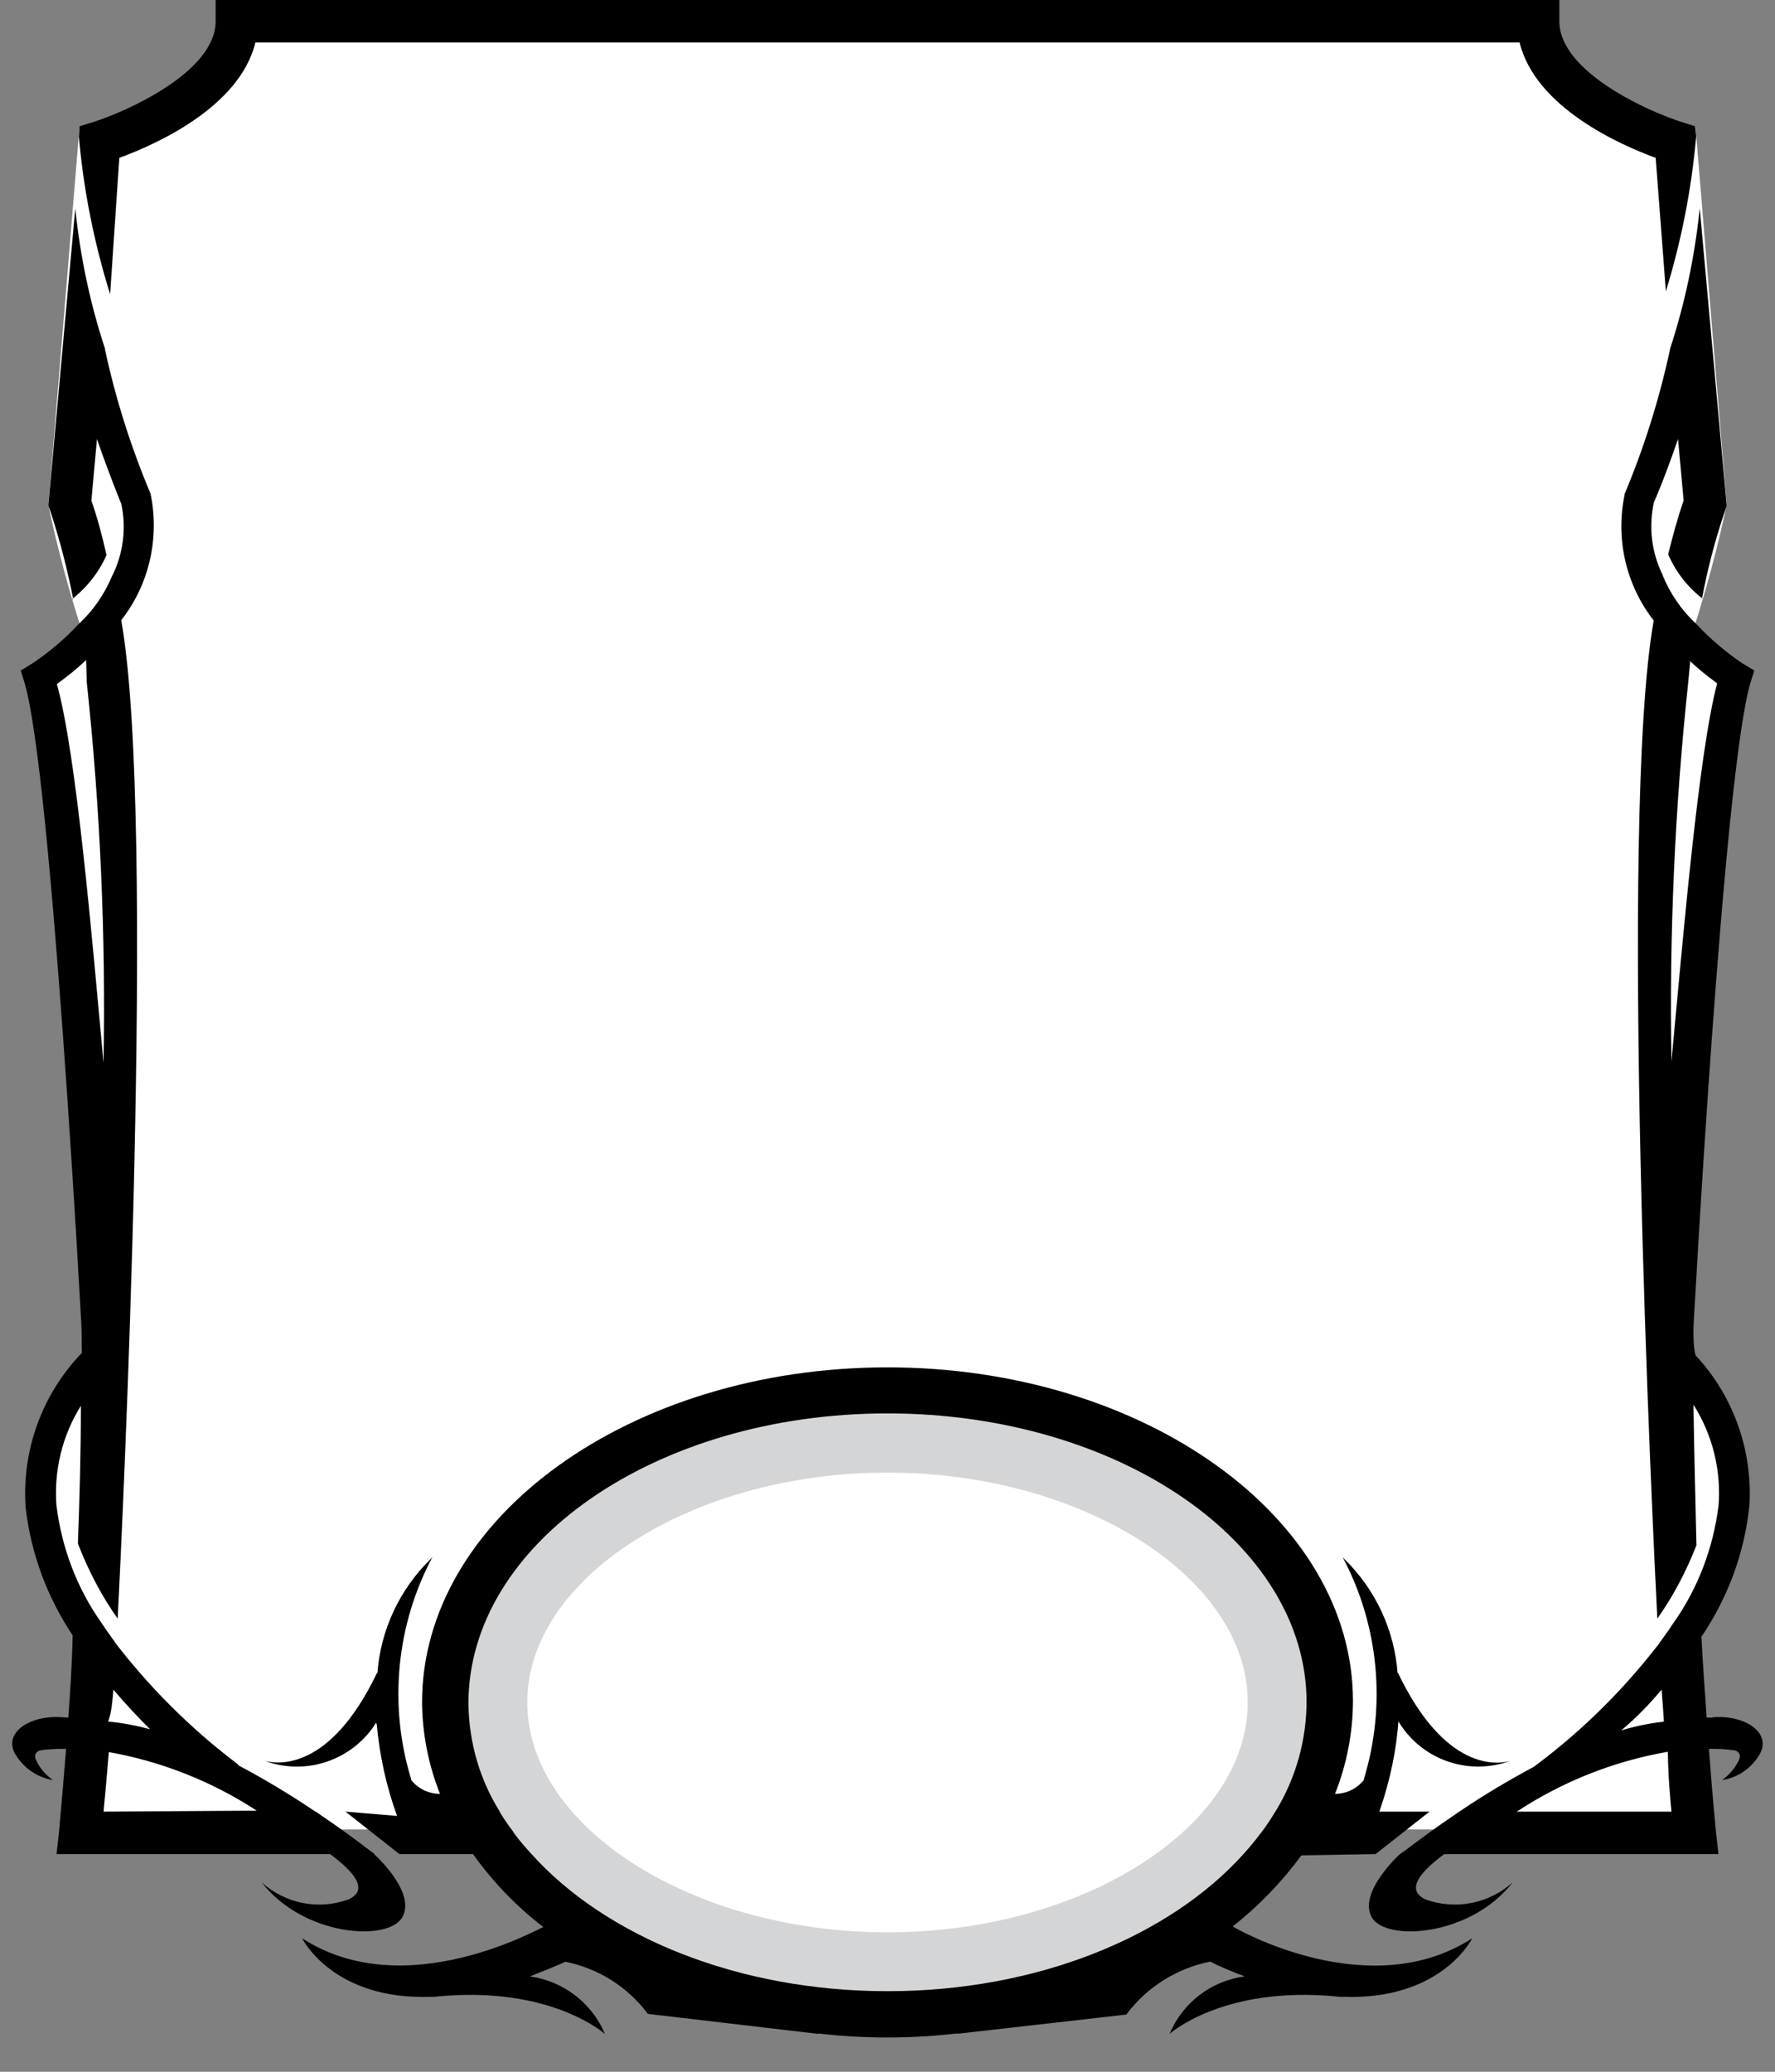 <?xml version="1.0" encoding="UTF-8"?>
<!DOCTYPE svg PUBLIC "-//W3C//DTD SVG 1.1//EN" "http://www.w3.org/Graphics/SVG/1.1/DTD/svg11.dtd">
<svg version="1.1" xmlns="http://www.w3.org/2000/svg" xmlns:xlink="http://www.w3.org/1999/xlink" width="54" height="63"  xml:space="preserve" id="attrBlock2">
    <rect width="100%" height="100%" fill="#808080" stroke="none"/>
    <!-- Generated by PaintCode - http://www.paintcodeapp.com -->
    <g id="attrBlock2-attrBlock2">
        <path id="attrBlock2-bezier" stroke="none" fill="rgb(255, 255, 255)" d="M 1.13,20.47 L 1,19.76 C 2.36,26.76 2.92,33.9 2.67,41.03 2.63,41.97 -0.49,45.1 2.88,50.16 L 2.6,55.63 51.4,55.63 51.12,50.16 C 54.49,45.1 51.37,41.97 51.37,41.97 L 51.4,42.67 C 51.03,35.54 51.46,28.4 52.7,21.38 L 51.43,19.41 51.52,19.14 C 51.92,17.89 52.26,16.63 52.53,15.35 L 51.58,3.84 C 48.72,5.01 46.88,0.7 46.88,0.7 L 7.12,0.7 C 7.12,0.7 5.28,5.01 2.42,3.84 L 1.47,15.38 1.47,15.36 C 1.74,16.64 2.08,17.9 2.48,19.15 L 1.13,20.47 Z M 1.13,20.47" />
        <ellipse id="attrBlock2-oval" stroke="none" fill="rgb(255, 255, 255)" cx="26.97" cy="51.77" rx="12.2" ry="8.25" />
        <path id="attrBlock2-bezier2" stroke="none" fill="rgb(212, 213, 214)" d="M 27,61.26 C 34.43,61.26 40.46,57.01 40.46,51.77 40.46,46.53 34.43,42.28 27,42.28 19.57,42.28 13.54,46.53 13.54,51.77 13.54,57.01 19.57,61.26 27,61.26 Z M 27,58.76 C 21.06,58.76 16.04,55.56 16.04,51.77 16.04,47.98 21.06,44.78 27,44.78 32.94,44.78 37.96,47.98 37.96,51.77 37.96,55.56 32.94,58.76 27,58.76 Z M 27,58.76" />
        <path id="attrBlock2-bezier3" stroke="none" fill="rgb(0, 0, 0)" d="M 1.73,20.8 L 1.76,20.78 C 2.06,20.56 2.35,20.33 2.62,20.07 L 2.64,20.75 C 3.05,24.59 3.22,28.46 3.15,32.32 2.8,28.55 2.33,22.94 1.73,20.8 Z M 3.31,53.28 L 3.26,53.27 C 4.88,53.55 6.43,54.16 7.81,55.06 L 3.15,55.09 C 3.19,54.66 3.25,54.04 3.31,53.28 Z M 3.45,51.38 C 3.82,51.82 4.2,52.22 4.56,52.58 L 4.55,52.58 C 4.14,52.47 3.72,52.39 3.29,52.35 3.4,52.05 3.42,51.72 3.45,51.38 Z M 0.48,53.37 L 0.48,53.36 C 0.72,53.77 1.14,54.05 1.61,54.13 L 1.61,54.13 C 1.4,53.98 1.23,53.79 1.12,53.57 1.01,53.37 1.09,53.28 1.21,53.23 1.29,53.22 1.37,53.2 1.46,53.2 L 1.46,53.2 C 1.64,53.18 1.83,53.18 2.01,53.18 1.89,54.7 1.8,55.62 1.8,55.67 L 1.72,56.38 10.04,56.38 C 10.76,56.91 11.23,57.46 10.62,57.75 L 10.6,57.76 C 9.69,58.09 8.68,57.89 7.96,57.24 9.23,58.88 11.81,59.06 12.24,58.3 12.67,57.53 11.38,56.38 11.38,56.38 L 11.4,56.38 11.29,56.3 C 10.8,55.93 10.3,55.56 9.78,55.21 L 9.61,55.09 9.6,55.09 9.55,55.06 C 8.81,54.56 8.04,54.1 7.25,53.68 L 7.25,53.66 C 5.8,52.57 4.51,51.28 3.41,49.83 L 3.53,49.98 3.53,49.98 C 3.52,49.97 3.51,49.95 3.5,49.94 3.4,49.8 3.3,49.66 3.2,49.52 3.17,49.47 3.14,49.42 3.1,49.37 L 3.08,49.34 C 2.34,48.29 1.88,47.07 1.72,45.8 L 1.72,45.82 C 1.63,44.74 1.89,43.66 2.46,42.75 2.46,44.2 2.42,45.62 2.37,46.93 L 2.39,46.99 C 2.7,47.78 3.09,48.53 3.58,49.22 3.71,46.69 4.77,24.96 3.69,18.87 L 3.68,18.87 C 4.54,17.78 4.86,16.37 4.58,15.01 L 4.6,15.06 C 3.99,13.62 3.52,12.14 3.19,10.61 L 3.2,10.62 C 2.74,9.23 2.44,7.8 2.29,6.34 L 1.47,15.38 1.52,15.51 1.57,15.66 C 1.84,16.5 2.06,17.36 2.23,18.23 L 2.2,18.21 C 2.65,17.86 3.01,17.4 3.24,16.88 3.11,16.29 2.96,15.74 2.78,15.22 L 2.95,13.35 C 3.31,14.4 3.65,15.22 3.68,15.3 L 3.69,15.32 C 3.85,16.07 3.75,16.85 3.4,17.54 L 3.42,17.49 C 3.19,18.05 2.85,18.55 2.41,18.96 L 2.4,18.97 C 1.98,19.42 1.5,19.83 0.99,20.17 L 0.63,20.39 0.74,20.74 C 1.57,23.44 2.48,40.37 2.48,40.37 2.48,40.63 2.49,40.89 2.49,41.14 L 2.5,41.13 C 1.28,42.39 0.66,44.1 0.78,45.84 L 0.79,45.93 C 0.96,47.29 1.45,48.59 2.21,49.73 2.19,50.67 2.13,51.5 2.08,52.23 2.02,52.23 1.96,52.22 1.9,52.22 L 1.9,52.22 C 0.92,52.14 0.06,52.69 0.48,53.37 Z M 3.35,8.95 L 3.32,8.85 C 2.85,7.32 2.54,5.75 2.4,4.16 L 2.42,3.84 2.84,3.71 C 3.8,3.41 6.56,2.2 6.56,0.65 L 6.56,-0 47.44,-0 47.44,0.65 C 47.44,2.2 50.2,3.41 51.16,3.71 L 51.57,3.84 51.6,4.12 51.6,4.16 C 51.46,5.76 51.15,7.33 50.68,8.86 L 50.37,4.8 C 49.3,4.41 46.71,3.27 46.23,1.29 L 7.77,1.29 C 7.29,3.27 4.7,4.41 3.63,4.8 L 3.35,8.95 Z M 51.42,20.12 L 51.38,20.07 C 51.65,20.33 51.94,20.56 52.24,20.78 51.67,22.94 51.2,28.55 50.85,32.27 L 50.85,32.3 C 50.78,28.45 50.95,24.59 51.36,20.75 M 46.14,55.09 L 46.19,55.06 C 47.57,54.16 49.12,53.55 50.74,53.27 50.75,54.04 50.81,54.66 50.85,55.09 L 46.14,55.09 Z M 50.55,51.38 C 50.58,51.72 50.6,52.05 50.62,52.35 L 50.57,52.36 C 50.14,52.41 49.72,52.5 49.32,52.62 49.8,52.22 50.18,51.82 50.55,51.38 Z M 49.43,15 L 49.43,15.02 C 49.14,16.37 49.46,17.78 50.31,18.87 49.23,24.96 50.29,46.69 50.42,49.22 L 50.42,49.22 C 50.91,48.53 51.3,47.78 51.61,46.99 51.58,45.62 51.54,44.2 51.52,42.72 L 51.54,42.75 C 52.11,43.66 52.37,44.74 52.28,45.82 L 52.28,45.8 C 52.12,47.07 51.66,48.29 50.92,49.34 50.86,49.42 50.83,49.47 50.8,49.52 50.7,49.66 50.6,49.8 50.5,49.94 50.48,49.97 50.47,49.98 50.47,49.98 L 50.47,49.99 50.38,50.1 C 49.26,51.53 47.95,52.8 46.48,53.86 L 46.75,53.68 C 45.96,54.1 45.18,54.56 44.44,55.06 L 44.39,55.09 44.22,55.21 C 43.7,55.56 43.2,55.93 42.71,56.3 L 42.59,56.38 C 42.59,56.38 41.31,57.54 41.73,58.3 42.16,59.06 44.75,58.88 46.02,57.24 L 46.02,57.24 C 45.3,57.89 44.28,58.09 43.37,57.76 42.74,57.47 43.22,56.91 43.94,56.38 L 52.28,56.38 52.2,55.67 C 52.2,55.62 52.1,54.7 51.99,53.18 52.17,53.18 52.36,53.18 52.54,53.2 L 52.54,53.2 C 52.63,53.21 52.71,53.22 52.79,53.23 52.91,53.28 52.99,53.37 52.88,53.57 L 52.88,53.57 C 52.76,53.79 52.6,53.98 52.39,54.13 L 52.39,54.13 C 52.86,54.06 53.27,53.78 53.52,53.37 53.93,52.69 53.08,52.14 52.1,52.22 L 52.1,52.23 C 52.04,52.23 51.98,52.23 51.92,52.23 51.87,51.5 51.81,50.67 51.76,49.76 L 51.79,49.73 C 52.58,48.55 53.08,47.19 53.22,45.78 L 53.21,45.95 C 53.36,44.21 52.77,42.48 51.58,41.21 51.51,40.89 51.52,40.63 51.52,40.37 51.52,40.37 52.43,23.45 53.26,20.74 L 53.37,20.39 53.06,20.2 53.02,20.18 C 52.5,19.83 52.02,19.42 51.59,18.96 L 51.59,18.96 C 51.15,18.55 50.81,18.05 50.58,17.49 L 50.58,17.48 C 50.24,16.79 50.15,16.01 50.32,15.26 50.35,15.22 50.69,14.4 51.05,13.35 L 51.22,15.22 C 51.04,15.74 50.89,16.29 50.75,16.86 L 50.76,16.88 C 50.99,17.4 51.34,17.85 51.79,18.2 L 51.78,18.2 C 51.94,17.34 52.16,16.49 52.44,15.65 L 52.53,15.38 51.71,6.33 51.71,6.34 C 51.56,7.79 51.26,9.23 50.8,10.63 L 50.81,10.61 C 50.48,12.14 50.01,13.64 49.4,15.08 M 16.17,56.38 L 16.17,56.38 C 15.99,56.18 15.81,55.98 15.65,55.76 15.64,55.74 15.62,55.72 15.61,55.7 L 15.6,55.68 C 15.45,55.49 15.32,55.29 15.19,55.08 L 15.23,55.13 C 14.6,54.14 14.27,53 14.25,51.82 14.24,46.92 19.97,42.98 27,42.98 34.03,42.98 39.75,46.92 39.75,51.77 L 39.75,51.71 C 39.75,52.88 39.44,54.03 38.83,55.04 L 38.81,55.07 C 38.68,55.29 38.54,55.5 38.39,55.7 38.38,55.72 38.36,55.74 38.34,55.76 38.18,55.98 38.01,56.18 37.83,56.38 35.58,58.88 31.57,60.55 27,60.55 22.43,60.55 18.42,58.88 16.17,56.38 Z M 37.5,58.58 L 37.48,58.6 C 38.28,57.97 38.99,57.24 39.59,56.42 L 41.85,56.38 43.49,55.09 41.96,55.09 41.98,55.04 C 42.29,54.14 42.49,53.2 42.55,52.25 L 42.54,52.34 C 43.24,53.51 44.66,54.01 45.94,53.55 45.57,53.65 43.97,53.89 42.52,50.85 L 42.52,50.87 42.52,50.91 C 42.43,49.57 41.84,48.32 40.88,47.39 L 40.84,47.34 C 41.95,49.42 42.18,51.86 41.49,54.11 L 41.49,54.13 C 41.27,54.4 40.95,54.55 40.61,54.55 L 40.61,54.56 C 40.97,53.66 41.16,52.69 41.16,51.72 41.16,46.15 34.81,41.58 27,41.58 19.19,41.58 12.84,46.15 12.84,51.77 L 12.84,51.72 C 12.84,52.69 13.03,53.66 13.39,54.56 L 13.39,54.55 C 13.05,54.55 12.73,54.4 12.51,54.13 L 12.51,54.11 C 11.82,51.86 12.05,49.42 13.16,47.34 L 13.12,47.39 C 12.16,48.32 11.57,49.57 11.48,50.91 L 11.48,50.85 C 10.03,53.89 8.42,53.65 8.03,53.54 L 8.01,53.53 C 9.28,54.02 10.72,53.54 11.44,52.39 L 11.46,52.43 C 11.55,53.38 11.75,54.32 12.08,55.22 L 10.51,55.09 12.15,56.38 14.39,56.38 14.41,56.41 C 15.01,57.24 15.72,57.98 16.53,58.6 16.44,58.61 12.34,60.98 9.19,58.94 9.19,58.94 10.12,60.84 13.14,60.72 L 13.12,60.73 C 13.16,60.72 13.2,60.72 13.24,60.72 13.27,60.72 13.29,60.72 13.31,60.71 16.78,60.38 18.4,61.85 18.4,61.85 L 18.4,61.84 C 18,60.9 17.13,60.24 16.12,60.1 16.45,59.97 16.81,59.83 17.19,59.66 L 17.2,59.66 17.18,59.65 C 18.19,59.85 19.09,60.41 19.71,61.24 L 24.91,61.85 24.87,61.83 24.84,61.83 C 26.27,62 27.72,62 29.16,61.83 L 29.08,61.85 34.27,61.26 34.28,61.24 C 34.9,60.42 35.81,59.85 36.82,59.65 37.16,59.83 37.53,59.97 37.87,60.1 L 37.86,60.1 C 36.84,60.24 35.98,60.9 35.58,61.85 35.58,61.85 37.2,60.38 40.66,60.71 40.69,60.72 40.71,60.72 40.73,60.72 40.78,60.72 40.81,60.72 40.85,60.73 L 40.84,60.72 C 43.86,60.84 44.79,58.94 44.79,58.94 41.69,60.95 37.69,58.7 37.5,58.58 Z M 37.5,58.58" />
    </g>
</svg>

